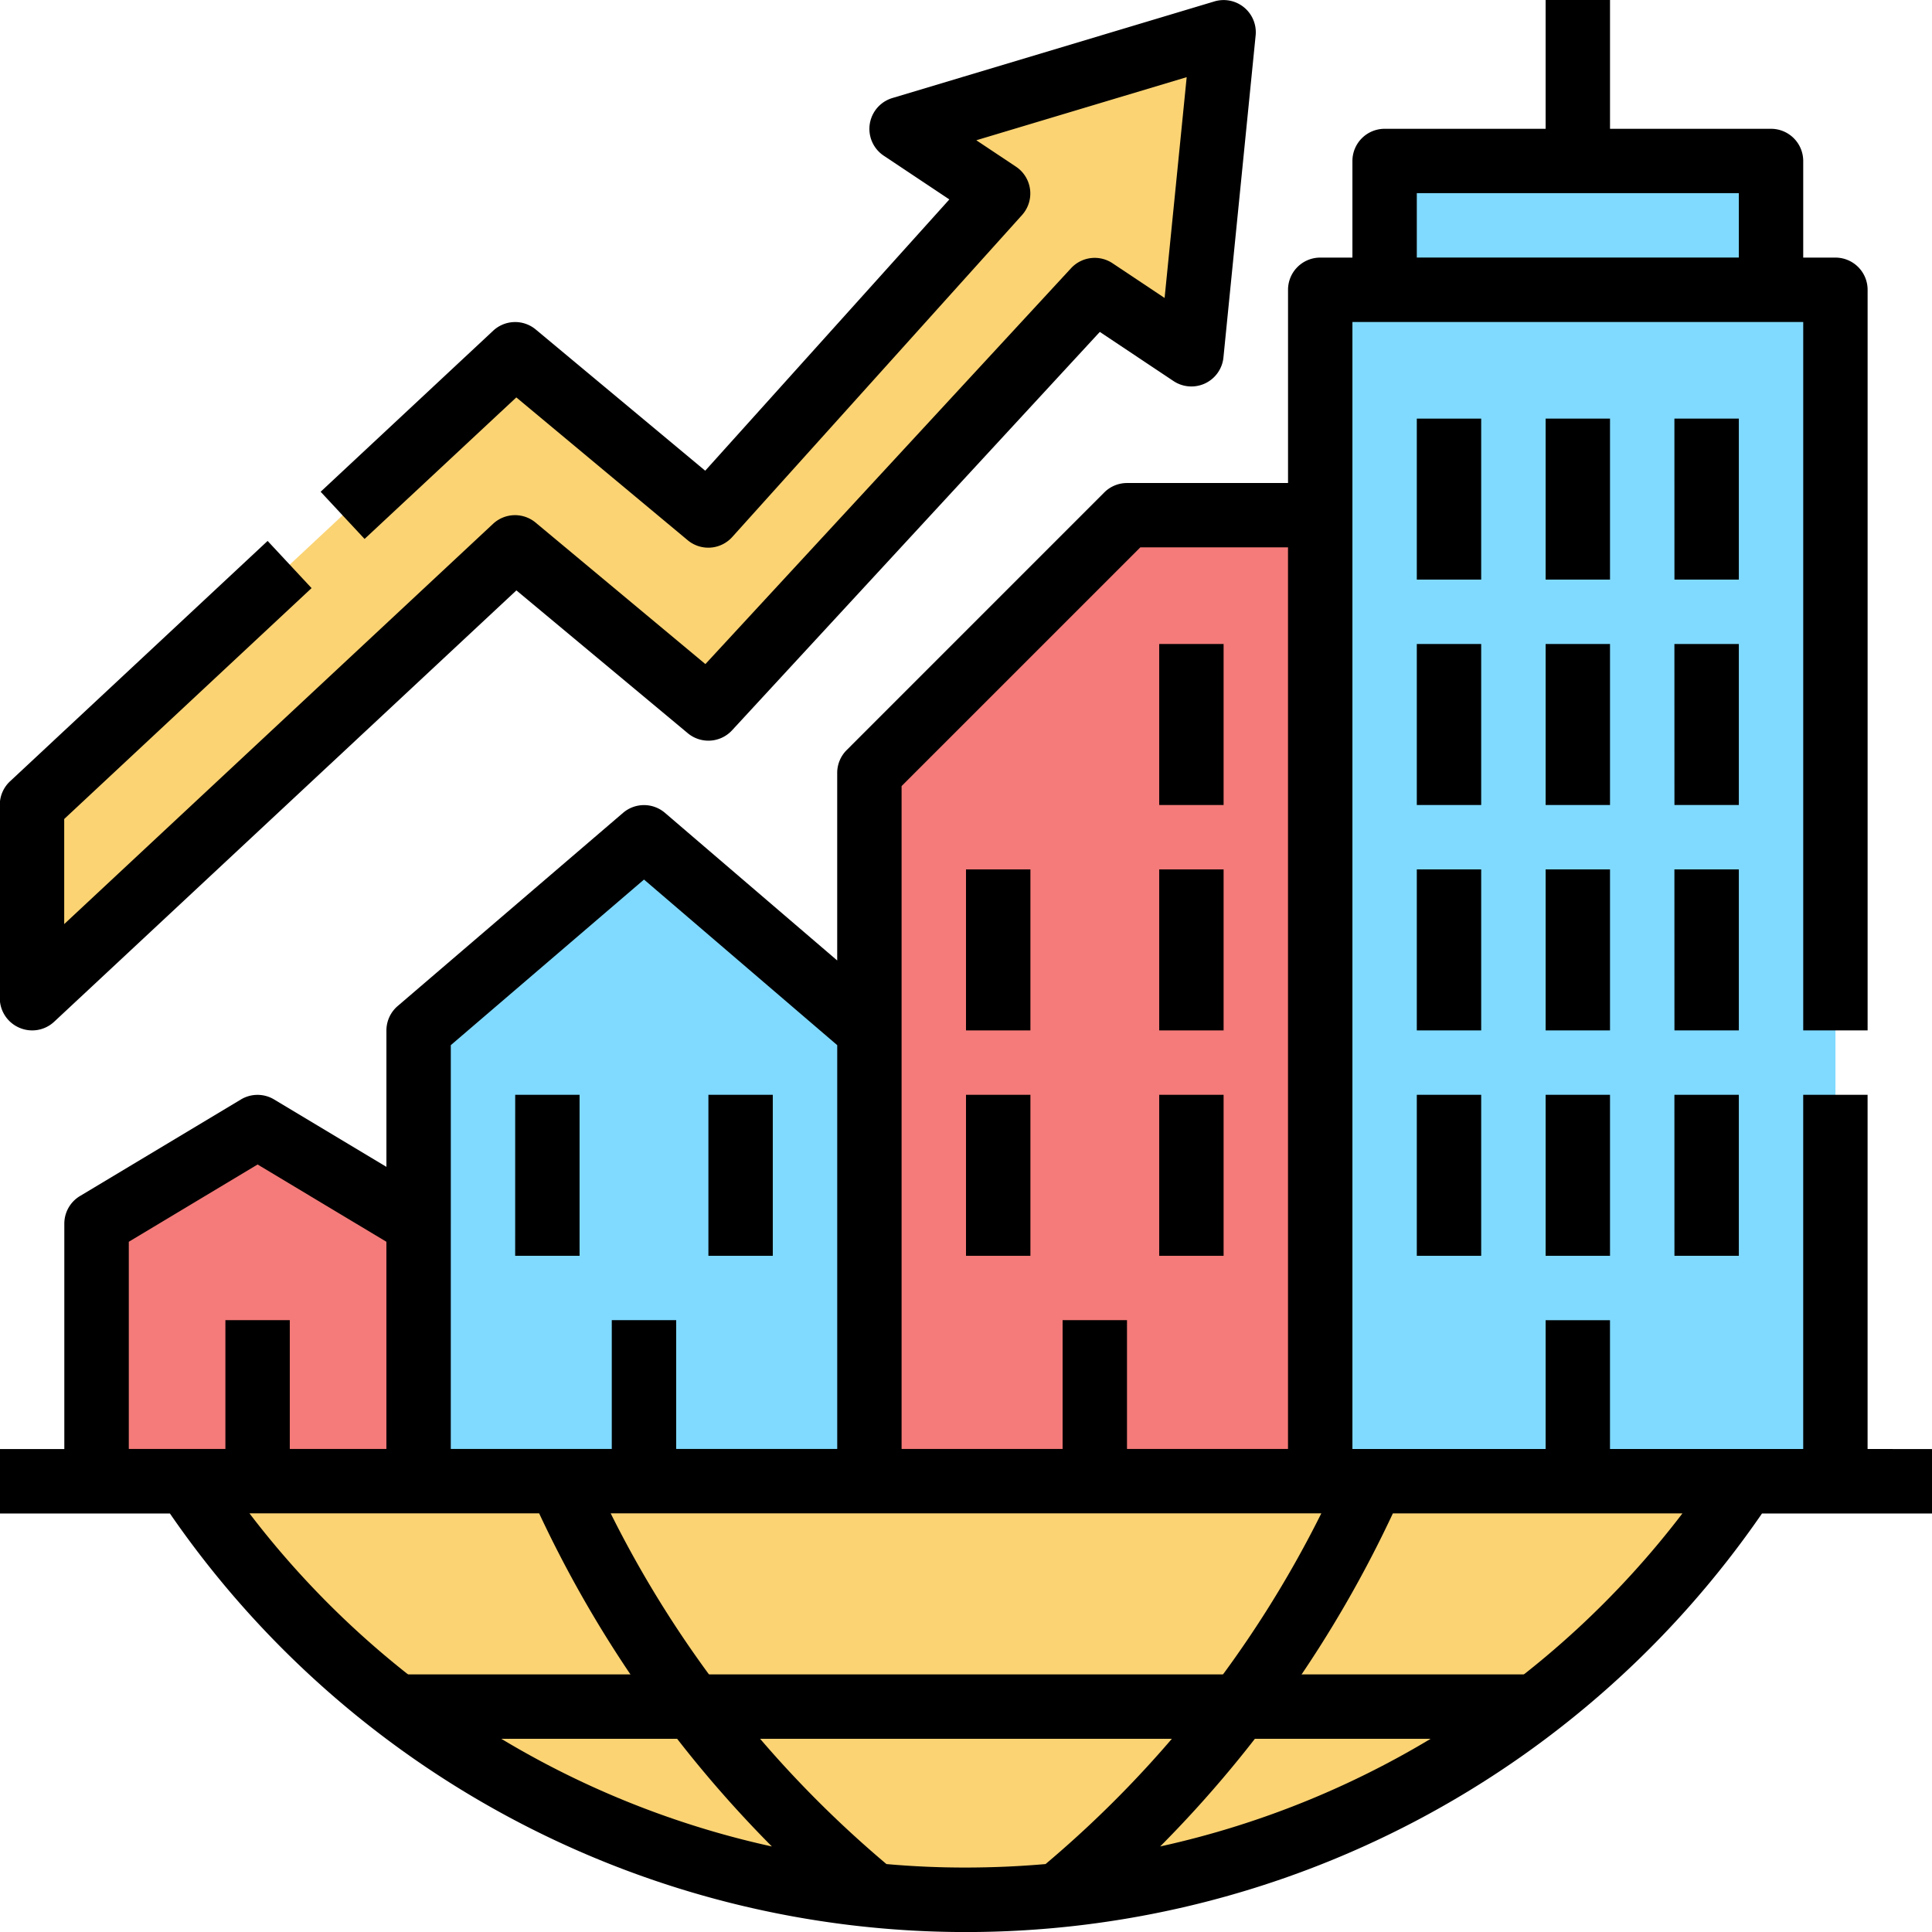 <svg xmlns="http://www.w3.org/2000/svg" width="85.996" height="86" viewBox="0 0 85.996 86">
  <g id="Grupo_99783" data-name="Grupo 99783" transform="translate(-346.591 -4005)">
    <g id="Grupo_98536" data-name="Grupo 98536" transform="translate(133.589 3791.989)">
      <g id="Grupo_95372" data-name="Grupo 95372">
        <path id="Trazado_152914" data-name="Trazado 152914" d="M291.832,225.911v-5.734h-17.2v5.734h-2.866v53.03H294.7v-53.03Z" fill="#80daff"/>
        <path id="Trazado_152915" data-name="Trazado 152915" d="M221.329,278.941a41.573,41.573,0,0,0,69.342,0Z" fill="#fbd373"/>
        <path id="Trazado_152916" data-name="Trazado 152916" d="M251.7,278.941H231.634V258.876l10.033-8.6,10.033,8.6Z" fill="#80daff"/>
        <path id="Trazado_152917" data-name="Trazado 152917" d="M271.766,278.941H251.7V247.41l11.466-11.467h8.6Z" fill="#f47b79"/>
        <path id="Trazado_152918" data-name="Trazado 152918" d="M230.2,287.541h51.6v2.867H230.2Z"/>
        <path id="Trazado_152919" data-name="Trazado 152919" d="M231.634,278.941H217.3V267.475l7.166-4.3,7.166,4.3Z" fill="#f47b79"/>
      </g>
      <path id="Trazado_152920" data-name="Trazado 152920" d="M214.435,248.843l21.5-20.066,8.6,7.166,12.9-14.332-4.3-2.867,14.333-4.3-1.433,14.333-4.3-2.866-17.2,18.632-8.6-7.166-21.5,20.065Z" fill="#fbd373"/>
      <g id="Grupo_95373" data-name="Grupo 95373">
        <path id="Trazado_152921" data-name="Trazado 152921" d="M296.131,277.508V261.742h-2.866v15.766h-8.6v-5.733H281.8v5.733h-8.6V227.344h20.066v31.532h2.866V225.911a1.433,1.433,0,0,0-1.433-1.434h-1.433v-4.3a1.434,1.434,0,0,0-1.433-1.433h-7.167v-5.733H281.8v5.733h-7.167a1.434,1.434,0,0,0-1.433,1.433v4.3h-1.433a1.433,1.433,0,0,0-1.433,1.434v8.6h-7.167a1.432,1.432,0,0,0-1.013.42L250.687,246.4a1.433,1.433,0,0,0-.42,1.014v8.349l-7.667-6.571a1.433,1.433,0,0,0-1.865,0l-10.033,8.6a1.435,1.435,0,0,0-.5,1.089v6.068l-5-3a1.435,1.435,0,0,0-1.475,0l-7.167,4.3a1.434,1.434,0,0,0-.695,1.229v10.033H213v2.867h7.565a43.009,43.009,0,0,0,70.866,0H299v-2.867Zm-20.065-55.9H290.4v2.866H276.066ZM253.133,248l10.627-10.626h6.573v40.131h-7.167v-5.733H260.3v5.733h-7.167Zm-20.065,11.532,8.6-7.371,8.6,7.371v17.973H243.1v-5.733h-2.867v5.733h-7.166Zm-14.333,8.752,5.733-3.44,5.733,3.44v9.221h-4.3v-5.733h-2.866v5.733h-4.3Zm5.373,12.088H237A52.726,52.726,0,0,0,247.36,295.2,40.053,40.053,0,0,1,224.108,280.375Zm28.351,15.611a48.949,48.949,0,0,1-12.275-15.611h31.632a48.949,48.949,0,0,1-12.275,15.611q-1.756.153-3.541.155t-3.541-.155Zm12.181-.781A52.726,52.726,0,0,0,275,280.375h12.889A40.053,40.053,0,0,1,264.64,295.2Z"/>
        <path id="Trazado_152922" data-name="Trazado 152922" d="M235.934,261.742H238.8v7.167h-2.867Z"/>
        <path id="Trazado_152923" data-name="Trazado 152923" d="M244.534,261.742H247.4v7.167h-2.866Z"/>
        <path id="Trazado_152924" data-name="Trazado 152924" d="M256,261.742h2.867v7.167H256Z"/>
        <path id="Trazado_152925" data-name="Trazado 152925" d="M264.6,261.742h2.866v7.167H264.6Z"/>
        <path id="Trazado_152926" data-name="Trazado 152926" d="M256,251.709h2.867v7.167H256Z"/>
        <path id="Trazado_152927" data-name="Trazado 152927" d="M264.6,251.709h2.866v7.167H264.6Z"/>
        <path id="Trazado_152928" data-name="Trazado 152928" d="M276.066,251.709h2.866v7.167h-2.866Z"/>
        <path id="Trazado_152929" data-name="Trazado 152929" d="M281.8,251.709h2.866v7.167H281.8Z"/>
        <path id="Trazado_152930" data-name="Trazado 152930" d="M276.066,241.676h2.866v7.167h-2.866Z"/>
        <path id="Trazado_152931" data-name="Trazado 152931" d="M281.8,241.676h2.866v7.167H281.8Z"/>
        <path id="Trazado_152932" data-name="Trazado 152932" d="M276.066,231.644h2.866v7.166h-2.866Z"/>
        <path id="Trazado_152933" data-name="Trazado 152933" d="M281.8,231.644h2.866v7.166H281.8Z"/>
        <path id="Trazado_152934" data-name="Trazado 152934" d="M287.532,251.709H290.4v7.167h-2.866Z"/>
        <path id="Trazado_152935" data-name="Trazado 152935" d="M276.066,261.742h2.866v7.167h-2.866Z"/>
        <path id="Trazado_152936" data-name="Trazado 152936" d="M281.8,261.742h2.866v7.167H281.8Z"/>
        <path id="Trazado_152937" data-name="Trazado 152937" d="M287.532,261.742H290.4v7.167h-2.866Z"/>
        <path id="Trazado_152938" data-name="Trazado 152938" d="M287.532,241.676H290.4v7.167h-2.866Z"/>
        <path id="Trazado_152939" data-name="Trazado 152939" d="M287.532,231.644H290.4v7.166h-2.866Z"/>
        <path id="Trazado_152940" data-name="Trazado 152940" d="M264.6,241.676h2.866v7.167H264.6Z"/>
        <path id="Trazado_152941" data-name="Trazado 152941" d="M213.864,258.757a1.433,1.433,0,0,0,1.549-.267l20.575-19.2,7.628,6.357a1.433,1.433,0,0,0,1.971-.129l16.369-17.733,3.282,2.188a1.434,1.434,0,0,0,2.221-1.05l1.433-14.333a1.432,1.432,0,0,0-1.838-1.515l-14.332,4.3a1.434,1.434,0,0,0-.384,2.566l2.921,1.947-10.867,12.075-7.54-6.283a1.434,1.434,0,0,0-1.9.053l-7.678,7.167,1.956,2.1,6.754-6.3,7.628,6.357a1.433,1.433,0,0,0,1.983-.143l12.9-14.332a1.435,1.435,0,0,0-.107-2.025,1.46,1.46,0,0,0-.164-.127l-1.765-1.176,9.364-2.809-.983,9.829-2.316-1.544a1.433,1.433,0,0,0-1.848.22L244.4,242.57l-7.553-6.294a1.433,1.433,0,0,0-1.9.053l-19.087,17.815v-4.678l11.01-10.277-1.956-2.1-11.466,10.7a1.435,1.435,0,0,0-.455,1.048v8.6A1.435,1.435,0,0,0,213.864,258.757Z"/>
      </g>
    </g>
  </g>
</svg>
